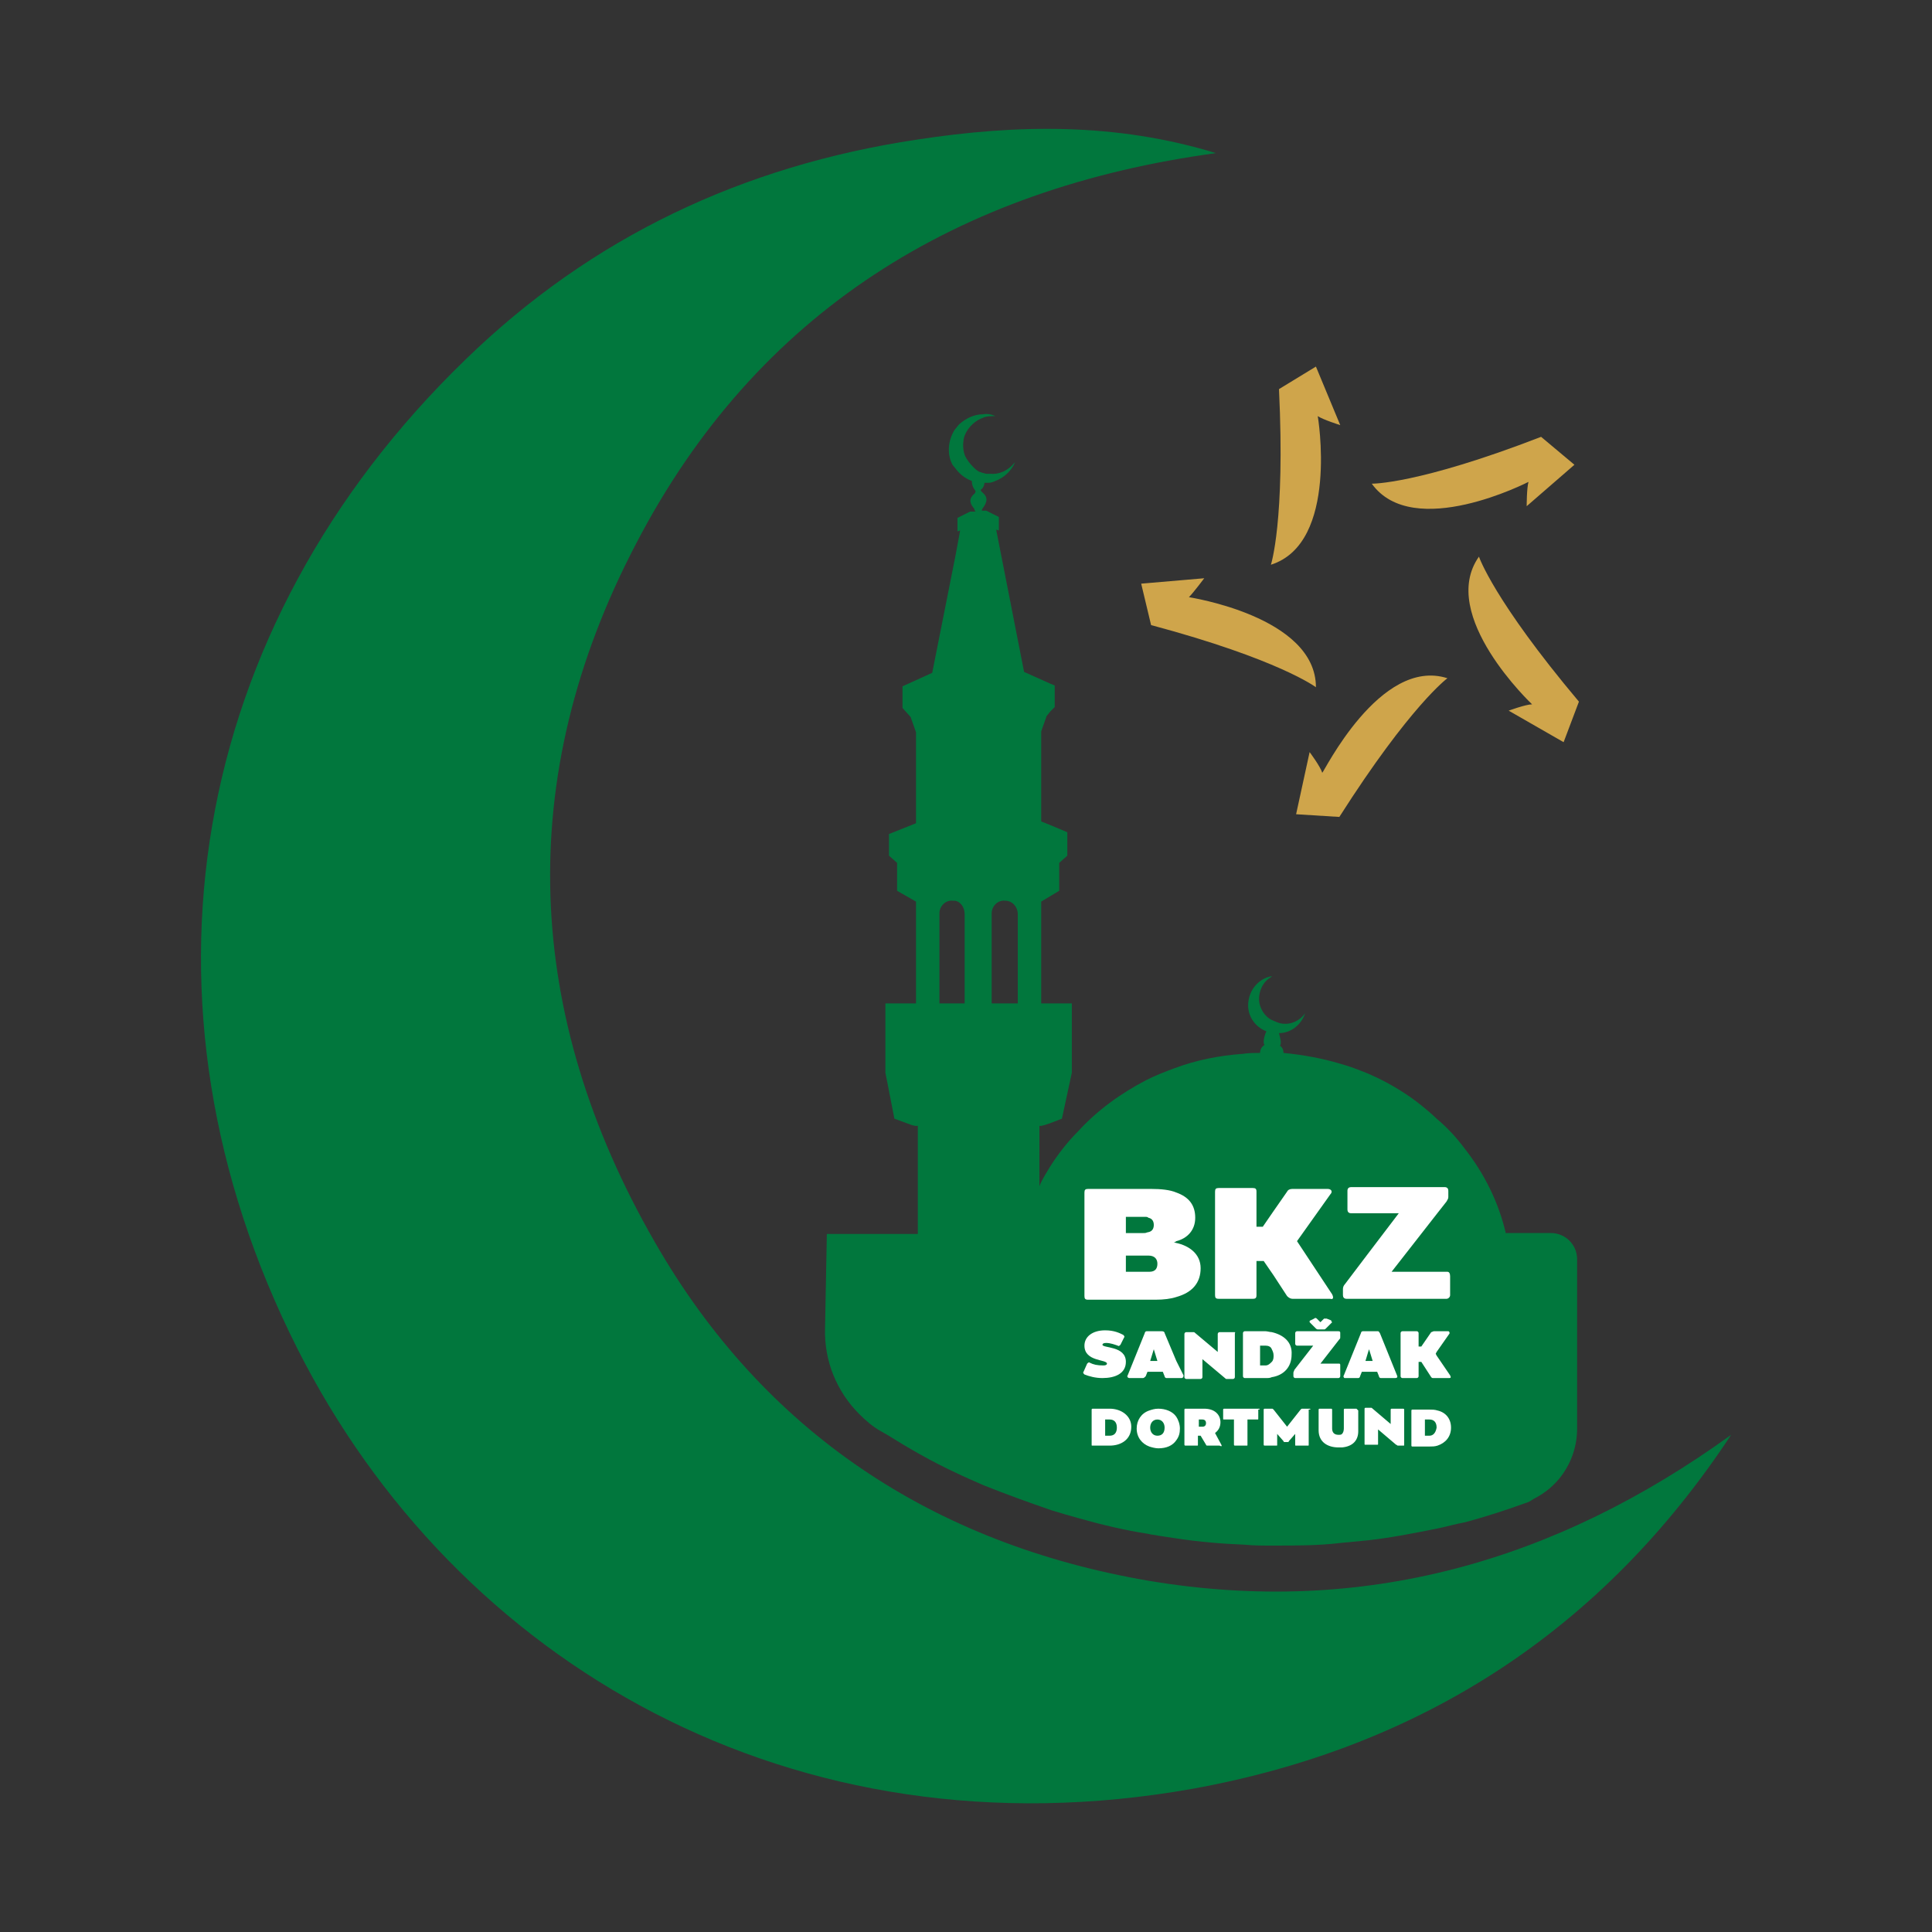 <svg
version="1.1"
xmlns="http://www.w3.org/2000/svg"
viewBox="0 0 214.5 214.5"
className="h-12 mx-auto"
>
<rect x="0" y="0" width="214.5" height="214.5" fill="#333333" stroke="none"/>
<path
    fill="#01773d"
    d="M102.3 173.3h-.3v-.2c.1.1.2.1.3.2zm64.9-36.3c-.8-3.5-2.4-6.7-4.6-9.5-.9-1.2-1.9-2.3-3.1-3.3-2.2-2.1-4.8-3.8-7.6-5-1-.4-2-.8-3.1-1.1-2-.6-4.2-1-6.3-1.2 0-.3-.1-.6-.4-.8.1-.1.1-.3.1-.4 0-.2-.1-.6-.2-1 1.4 0 2.5-1 2.9-2.2-.8 1.1-2.1 1.4-3.1 1-.2-.1-.5-.2-.7-.3-.7-.4-1.2-1.2-1.3-2-.1-1.1.4-2.2 1.3-2.7.1-.1.1-.1.2-.1h-.2c-1.1.2-2.3 1.2-2.5 2.8-.2 1.5.7 2.8 2 3.3-.2.4-.3.9-.3 1.2 0 .1 0 .2.1.3-.3.2-.5.5-.5.9-.6 0-1.3 0-1.9.1-2.7.2-5.2.7-7.6 1.6-1.1.4-2.1.8-3.1 1.3-2.9 1.5-5.5 3.4-7.6 5.7-1.2 1.2-2.2 2.5-3.1 3.9-.4.7-.9 1.4-1.2 2.2V125h.2l.4-.1.6-.2 1.3-.5 1.1-5.1v-7.7h-3.4v-11.3l1-.6 1-.6v-3.1l.9-.8v-2.6l-1.9-.8-1-.4v-10l.6-1.7.4-.5.5-.5v-2.4l-.5-.2-2.9-1.3-3.1-15.8.3.1v-1.5l-1.4-.7h-.5c0-.1.1-.3.2-.4.4-.6.5-1.1-.1-1.6l-.1-.1-.1-.1v-.1c0-.1.1-.1.1-.1.2-.2.3-.5.3-.7h.5c.2 0 .5-.1.7-.2 1.1-.4 1.9-1.3 2.2-2.1-.8 1-1.8 1.4-2.8 1.3h-.4c-.1 0-.3-.1-.4-.1-.1 0-.2-.1-.3-.1-.1 0-.2-.1-.2-.1-.2-.1-.4-.3-.5-.4-.4-.4-.8-.9-1-1.4-.2-.6-.2-1.2-.1-1.8.2-.9 1-1.9 2.1-2.3.4-.2.9-.2 1.4-.2-.4-.2-.9-.3-1.4-.2-.9 0-1.8.4-2.6 1.1-.2.2-.3.4-.5.6-.7 1.1-.9 2.6-.3 3.8.1.2.2.3.3.4.5.7 1.1 1.2 1.9 1.5 0 .4.1.7.4 1.1v.1c0 .1-.1.2-.1.2-.6.5-.6 1-.1 1.6.1.1.1.3.2.4h-.6l-1.4.7V59l.3-.1-.5 2.7-2.6 13.1-3.3 1.5v2.4l.9 1 .6 1.7v10.1l-3 1.2V95l.9.8v3.1l2.1 1.2v11.3h-3.4v7.7l.2 1 .8 4.1 1.9.7.4.1h.3v12H91.8l-.2 10.5c-.1 3.6 1.3 7 3.8 9.5.7.7 1.5 1.4 2.4 1.9.2.1.5.3.7.4 2.4 1.5 5 3 7.6 4.2 1 .5 2 .9 3.1 1.4 2.5 1 5 1.9 7.6 2.8 1 .3 2 .6 3.1.9 2.5.7 5 1.3 7.6 1.7.3.1.7.1 1.1.2.7.1 1.3.2 2 .3 2.6.4 5.1.6 7.6.7 1 .1 2 .1 3.1.1 2.6 0 5.1 0 7.6-.3 1-.1 2-.2 3.1-.3 2.6-.3 5.1-.8 7.6-1.3 1-.2 2-.5 3.1-.7 2.2-.6 4.4-1.3 6.6-2.1.4-.1.7-.3 1-.5 1.2-.6 2.3-1.5 3.1-2.6 1.1-1.5 1.7-3.3 1.7-5.2v-18.8c0-1.6-1.3-2.9-2.9-2.9h-5zm-60-25.6h-2.9v-10c0-.8.7-1.5 1.5-1.4h.2c.7.1 1.1.8 1.1 1.5v9.9zm5.8 0h-2.9v-10c0-.8.7-1.5 1.5-1.4.8 0 1.4.7 1.4 1.5v9.9z"
></path>
<path
    fill="#01773d"
    d="M192.2 159.3c-14.3 21.7-34.4 34.7-59.8 39.3-44.4 7.9-81.8-14-99.4-48.9-19.3-38.3-12.1-80 18.7-109.8 14-13.6 30.8-21.5 50.1-24.4 11.1-1.7 22.1-1.9 33.2 1.5-28.7 3.9-51 17.6-64.4 43.4-13.6 26-12.4 52.3 2.1 77.5 12.1 21.1 30.9 33.5 54.8 37.6 23.8 4 45.2-2.1 64.7-16.2z"
></path>
<path
    fill="#ffffff"
    d="M130.6 138c-.1 0-.2-.1-.3-.1.1 0 .2 0 .3-.1 1.2-.3 2.1-1.2 2.1-2.6 0-1.4-.7-2.3-2.1-2.8-.7-.3-1.7-.4-2.8-.4h-7c-.3 0-.4.1-.4.4v11.5c0 .3.1.4.4.4h7.5c.9 0 1.7-.1 2.3-.3 1.8-.5 2.7-1.6 2.7-3.2s-1.3-2.5-2.7-2.8zm-5.6-2.9h2.1c.2 0 .3 0 .4.1.5.1.6.5.6.8 0 .3-.1.7-.6.8-.1 0-.3.1-.4.1H125v-1.8zm2.6 6.1H125v-1.8h2.5c.8 0 1 .5 1 .9 0 .5-.2.9-.9.9zm20.3 2.5l-3.9-5.9 3.7-5.2c.3-.3.1-.6-.3-.6h-3.9c-.3 0-.5.1-.6.3l-1.6 2.3-1.1 1.6h-.7v-3.9c0-.3-.1-.4-.4-.4h-3.8c-.3 0-.4.1-.4.4v11.5c0 .3.1.4.4.4h3.8c.3 0 .4-.1.4-.4V140h.8l1.1 1.6 1.5 2.3c.2.2.4.3.6.3h4.2c.3.1.4-.1.2-.5zm-25.5 5.6c0-.1.1-.2.4-.2.5 0 1 .2 1.3.3.1.1.2 0 .3-.1l.4-.8c.1-.1 0-.2-.1-.3-.4-.2-1-.5-2-.5-1.4 0-2.3.7-2.3 1.7 0 1.8 2.5 1.5 2.5 2 0 .1-.1.2-.4.2-.7 0-1.1-.1-1.5-.3-.1-.1-.2 0-.3.1l-.4.9c-.1.1 0 .2.1.3.5.2 1.2.4 2 .4 1.4 0 2.6-.5 2.6-1.8 0-1.8-2.6-1.5-2.6-1.9zm8.2 1.8l-1.3-3.1c0-.1-.1-.2-.3-.2h-1.7c-.1 0-.2.1-.2.2l-1.9 4.7c-.1.1 0 .3.2.3h1.5c.1 0 .2-.1.3-.2l.2-.5h1.7l.2.5c0 .1.1.2.2.2h1.7c.1 0 .2-.1.2-.3l-.8-1.6zm-2.9 0l.4-1.3.4 1.3h-.8zm9.3-3.2h-1.6c-.1 0-.2.1-.2.2v2l-2.5-2.1c-.1-.1-.1-.1-.3-.1h-.7c-.1 0-.2.1-.2.2v4.8c0 .1.1.2.2.2h1.6c.1 0 .2-.1.2-.2v-2l2.5 2.1c.1.1.1.1.2.1h.7c.1 0 .2-.1.2-.2V148c.1-.1 0-.1-.1-.1zm4.2 0c-.2 0-.5-.1-.7-.1h-2.3c-.1 0-.2.1-.2.2v4.8c0 .1.1.2.2.2h2.3c.3 0 .5 0 .7-.1 1.3-.2 2.2-1.1 2.2-2.5.1-1.4-.9-2.2-2.2-2.5zm0 3.3c-.2.2-.4.4-.7.4h-.6v-2.2h.6c.3 0 .6.1.7.4.1.2.2.4.2.7 0 .2 0 .5-.2.7zm7.5.2h-2.1l2.1-2.7c.1-.1.1-.1.1-.3v-.4c0-.1 0-.2-.2-.2H144c-.1 0-.2.1-.2.2v1.2c0 .1.1.2.2.2h1.8l-2.1 2.7c0 .1-.1.2-.1.3v.4c0 .1.1.2.2.2h4.8c.1 0 .2-.1.2-.2v-1.2c0-.1 0-.2-.1-.2zm6.4 1.3l-1.9-4.7c-.1-.1-.1-.2-.2-.2h-1.7c-.1 0-.2.1-.2.2l-1.9 4.7c-.1.1 0 .3.1.3h1.5c.1 0 .2-.1.2-.2l.2-.5h1.7l.2.5c0 .1.1.2.2.2h1.6c.2 0 .3-.1.2-.3zm-3.5-1.6l.3-1 .1-.3.4 1.3h-.8zm9.4 1.6l-1.5-2.2-.1-.2.1-.2 1.4-2c.1-.1 0-.3-.1-.3h-1.6c-.1 0-.2.1-.3.1l-1.1 1.6h-.3V148c0-.1-.1-.2-.2-.2h-1.6c-.1 0-.2.1-.2.2v4.8c0 .1.1.2.2.2h1.6c.1 0 .2-.1.2-.2v-1.6h.3l1.1 1.7c.1.1.1.1.3.1h1.7c.2 0 .2-.1.1-.3zm-13.2-6.1l-.5-.2h-.3l-.4.4-.4-.4c-.1-.1-.2-.1-.3 0l-.4.2s-.1 0-.1.1v.1l.7.7s.1.1.2.1h.7c.1 0 .1 0 .2-.1l.7-.7c-.1-.1-.1-.1-.1-.2zm-24.6 9.8h-1.9c-.1 0-.1.1-.1.1v3.9c0 .1 0 .1.1.1h1.9c1.3 0 2.4-.7 2.4-2.1 0-1.2-1.1-2-2.4-2zm0 3h-.5v-1.8h.5c.5 0 .8.3.8.9 0 .6-.3.9-.8.9zm7.4-2.1c-.4-.6-1.2-.9-2-.9-.4 0-.7.1-1 .2-.9.3-1.4 1.1-1.4 2 0 1 .6 1.7 1.4 2 .3.1.7.2 1 .2.9 0 1.6-.3 2-.9.3-.4.4-.8.4-1.3s-.2-1-.4-1.3zm-2.1 2.1c-.5 0-.8-.4-.8-.9s.3-.9.8-.9.8.4.8.9c0 .6-.3.9-.8.9zm7.1 1l-.7-1.3c.4-.3.6-.7.6-1.2 0-.8-.6-1.5-1.8-1.5h-2.1c-.1 0-.1.1-.1.1v3.9c0 .1.1.1.1.1h1.3c.1 0 .1 0 .1-.1v-1h.3l.6 1c0 .1.1.1.2.1h1.3c.2.1.3.1.2-.1zm-2.1-2h-.4v-.8h.4c.3 0 .4.2.4.4s-.1.4-.4.4zm6.3-2h-3.9c-.1 0-.1.1-.1.1v1c0 .1 0 .1.1.1h1.1v2.8c0 .1.1.1.1.1h1.3c.1 0 .1 0 .1-.1v-2.8h1.1c.1 0 .1 0 .1-.1v-1c.2 0 .2-.1.1-.1zm5.6 0h-.8c-.1 0-.1 0-.2.1l-1.5 1.9-1.5-1.9c-.1-.1-.1-.1-.2-.1h-.8c-.1 0-.1.1-.1.1v3.9c0 .1.1.1.1.1h1.3c.1 0 .1 0 .1-.1v-1.2l.7.8c0 .1.1.1.1.1h.4s.1 0 .1-.1l.7-.8v1.2c0 .1 0 .1.1.1h1.3c.1 0 .1 0 .1-.1v-3.9c.3 0 .2-.1.1-.1zm5.2 0h-1.3c-.1 0-.1.1-.1.1v2.1c0 .3-.1.5-.2.6-.1.1-.2.1-.4.1-.5 0-.7-.3-.7-.7v-2.1c0-.1-.1-.1-.1-.1h-1.3c-.1 0-.1.1-.1.1v2.3c0 1.3 1 1.9 2.2 1.9h.4c1.1-.1 1.8-.7 1.8-1.8v-2.3l-.2-.2zm5.2 0h-1.3c-.1 0-.1.1-.1.1v1.6l-2-1.7c-.1-.1-.1-.1-.2-.1h-.6c-.1 0-.1.1-.1.1v3.9c0 .1 0 .1.1.1h1.3c.1 0 .1 0 .1-.1v-1.6l2 1.7c.1 0 .1.1.2.1h.6c.1 0 .1 0 .1-.1v-3.9s0-.1-.1-.1zm3.8.2c-.3-.1-.6-.1-.9-.1h-1.9c-.1 0-.1.1-.1.1v3.9c0 .1.1.1.1.1h1.9c.3 0 .6 0 .9-.1.9-.3 1.5-1 1.5-2s-.6-1.7-1.5-1.9zm-.9 2.8h-.5v-1.8h.5c.5 0 .8.3.8.9-.1.6-.4.9-.8.9z"
></path>
<path
    fill="#cfa54b"
    d="M141.1 62.7s1.6-4.8.9-19.5l4.1-2.5 2.7 6.5s-1.9-.6-2.5-1c0-.1 2.4 14.1-5.2 16.5zm11.2-9s5.1.1 18.8-5.2l3.7 3.1-5.3 4.6s0-2 .2-2.7c0 0-12.8 6.6-17.4.2zm11.9 8.1s1.6 4.8 11.1 16.1l-1.7 4.5-6.1-3.5s1.9-.7 2.6-.7c0 0-10.5-9.9-5.9-16.4zm-3.5 13.5s-4.1 3-12 15.4l-4.8-.3 1.5-6.9s1.2 1.6 1.4 2.3c.1.1 6.4-12.9 13.9-10.5zm-14.6 1s-4.1-3.1-18.3-6.9l-1.1-4.6 7-.6s-1.2 1.6-1.7 2.1c-.1 0 14.1 2.1 14.1 10z"
></path>
<path
    fill="#ffffff"
    d="M160.7 141.2h-6.2l5-6.4 1.1-1.4c.1-.2.2-.3.2-.5v-.7c0-.2-.1-.4-.4-.4H150c-.2 0-.4.1-.4.4v2.1c0 .2.1.4.4.4h5.3l-3.5 4.6-2.5 3.3c-.1.1-.2.3-.2.5v.7c0 .2.1.4.4.4h11.1c.2 0 .4-.2.4-.4v-2.1c0-.3-.1-.5-.3-.5z"
></path>
</svg>